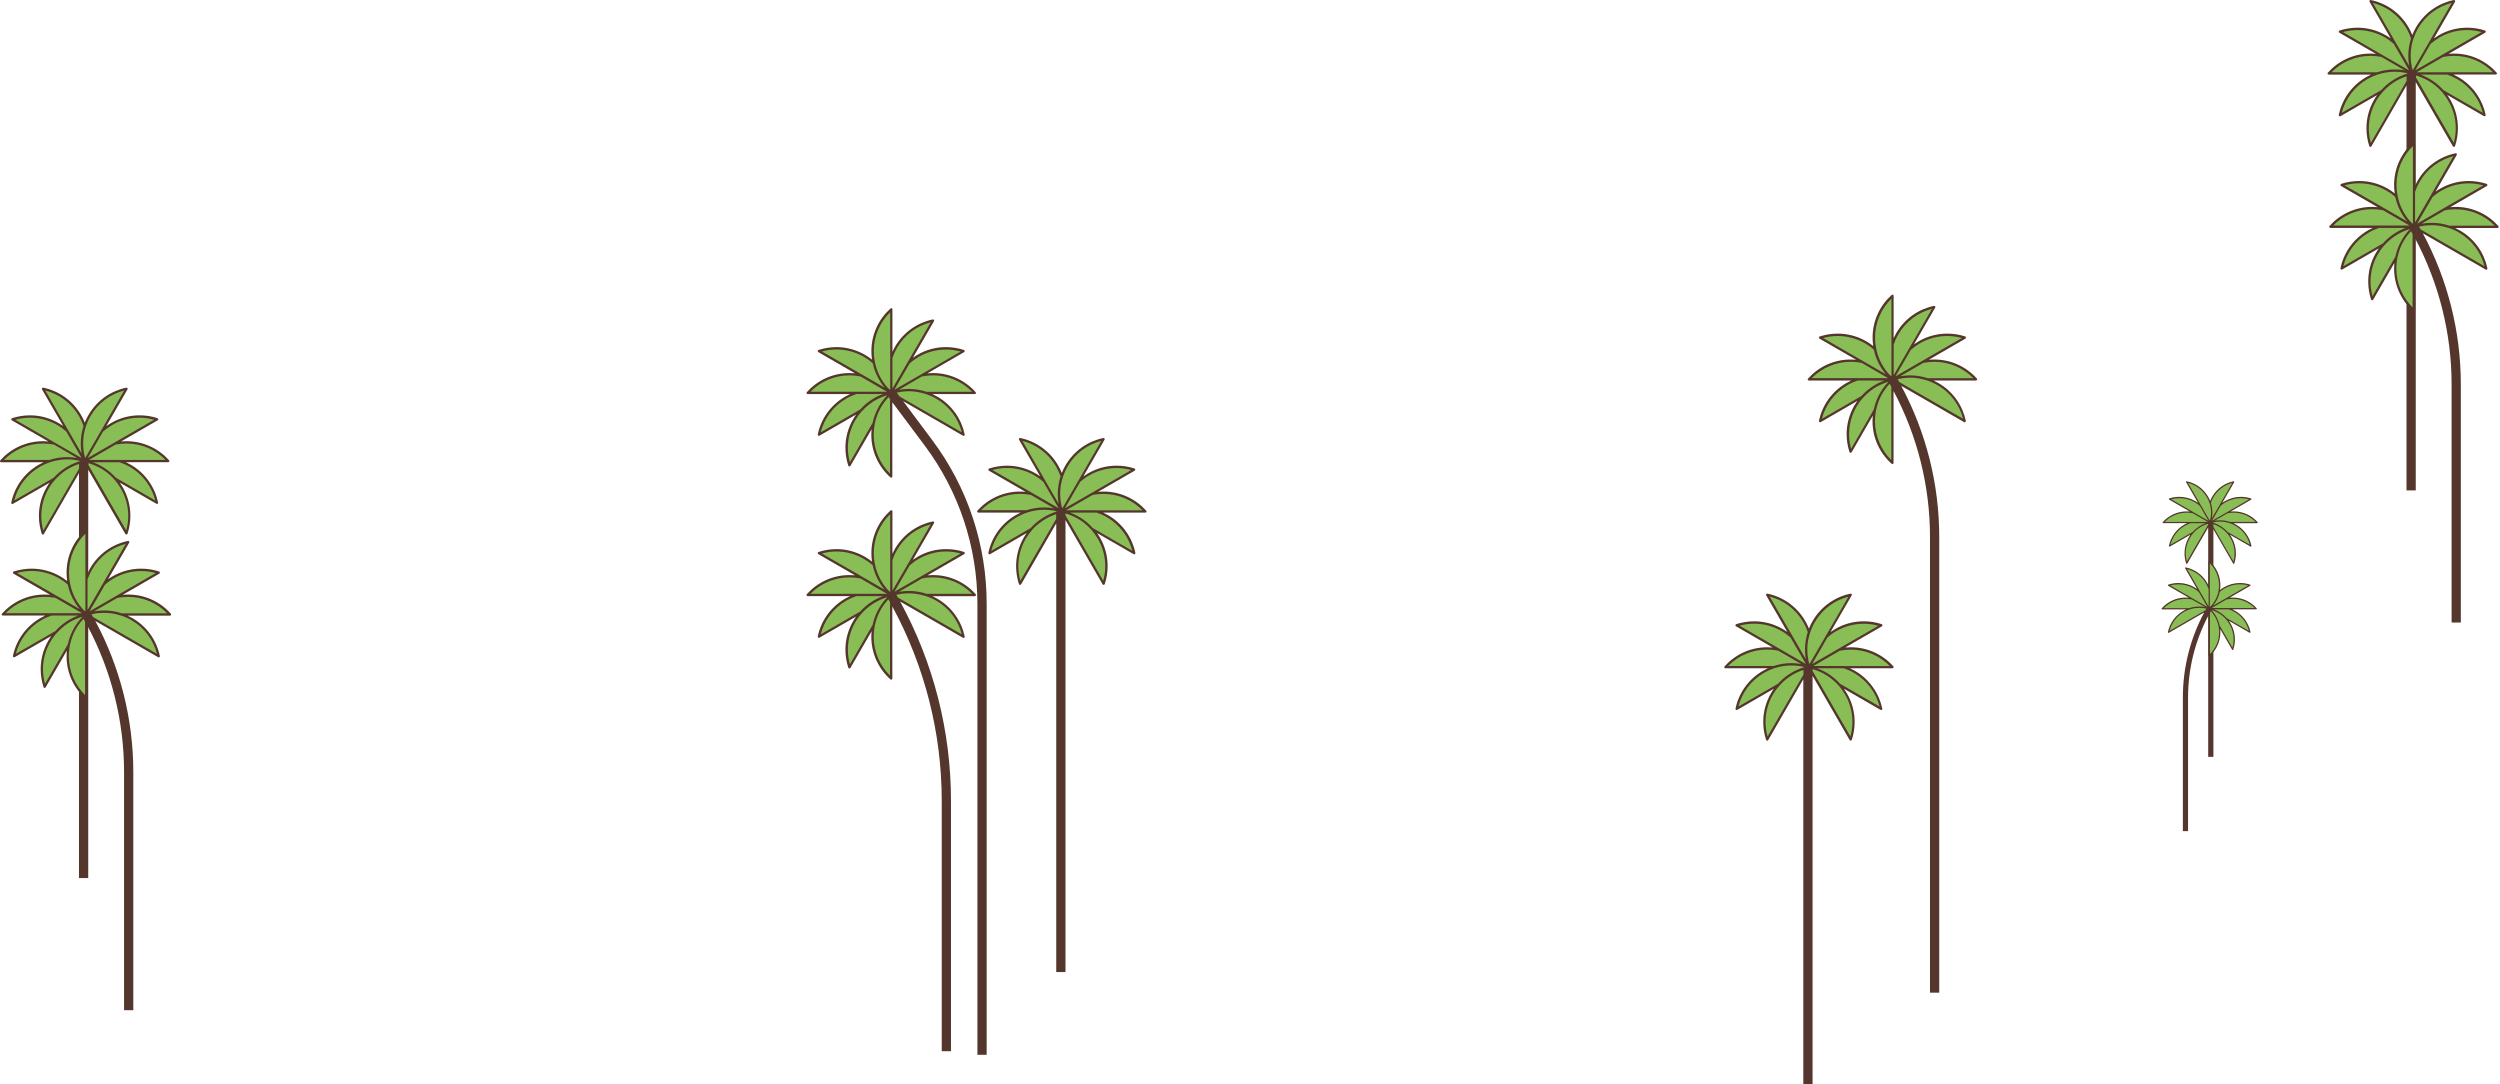 <svg width="1522" height="660" viewBox="0 0 1522 660" fill="none" xmlns="http://www.w3.org/2000/svg">
<path d="M1152.18 230.965L1196.23 256.387C1194.31 247.194 1188.63 238.892 1179.91 233.826C1177.84 232.654 1175.68 231.669 1173.52 230.965H1203.08C1196.84 223.976 1187.74 219.567 1177.65 219.567C1175.26 219.567 1172.92 219.802 1170.71 220.271L1196.28 205.496C1187.36 202.588 1177.32 203.291 1168.55 208.357C1166.49 209.53 1164.61 210.937 1162.88 212.485L1177.65 186.922C1168.46 188.845 1160.16 194.52 1155.09 203.245C1153.92 205.308 1152.93 207.466 1152.23 209.624V180.074C1145.24 186.312 1140.83 195.411 1140.83 205.496C1140.83 207.888 1141.06 210.233 1141.53 212.438C1139.8 210.89 1137.92 209.53 1135.86 208.31C1127.08 203.245 1117.04 202.541 1108.13 205.449L1133.7 220.224C1131.45 219.755 1129.1 219.52 1126.75 219.52C1116.67 219.52 1107.57 223.929 1101.33 230.918H1130.88C1128.68 231.622 1126.57 232.56 1124.5 233.779C1115.73 238.845 1110.1 247.194 1108.18 256.34L1133.74 241.565C1132.2 243.301 1130.84 245.177 1129.62 247.241C1124.55 256.012 1123.85 266.05 1126.75 274.961L1141.53 249.398C1141.06 251.65 1140.83 253.995 1140.83 256.34C1140.83 266.425 1145.24 275.524 1152.23 281.763L1152.18 230.965Z" fill="#88BE55"/>
<path d="M1203.55 230.496C1197.17 223.366 1187.93 218.864 1177.61 218.864C1176.48 218.864 1175.36 218.911 1174.23 219.051L1196.56 206.153C1196.79 206.012 1196.93 205.73 1196.89 205.449C1196.84 205.168 1196.65 204.933 1196.42 204.839C1192.9 203.667 1189.24 203.104 1185.49 203.104C1179.58 203.104 1173.57 204.605 1168.13 207.747C1167.15 208.31 1166.21 208.92 1165.27 209.577L1178.17 187.25C1178.31 187.016 1178.31 186.734 1178.12 186.5C1177.94 186.265 1177.7 186.171 1177.42 186.218C1168.04 188.188 1159.55 193.957 1154.39 202.869C1153.82 203.854 1153.31 204.886 1152.84 205.871V180.074C1152.84 179.792 1152.7 179.558 1152.42 179.417C1152.18 179.323 1151.85 179.37 1151.66 179.558C1144.53 185.937 1140.03 195.224 1140.03 205.496C1140.03 207.231 1140.17 208.967 1140.41 210.655C1139.09 209.577 1137.64 208.638 1136.14 207.747C1130.65 204.605 1124.69 203.104 1118.78 203.104C1115.07 203.104 1111.37 203.714 1107.85 204.839C1107.57 204.933 1107.38 205.168 1107.38 205.449C1107.33 205.73 1107.47 206.012 1107.71 206.153L1130.04 219.051C1128.91 218.957 1127.79 218.864 1126.66 218.864C1116.34 218.864 1107.1 223.366 1100.72 230.496C1100.53 230.684 1100.48 231.012 1100.58 231.246C1100.67 231.481 1100.95 231.669 1101.23 231.669H1127.04C1126 232.138 1125.02 232.654 1124.03 233.216C1115.12 238.376 1109.3 246.912 1107.38 256.246C1107.33 256.528 1107.43 256.809 1107.66 256.95C1107.9 257.138 1108.18 257.138 1108.41 256.997L1130.74 244.098C1130.09 244.989 1129.48 245.974 1128.91 246.913C1125.77 252.4 1124.22 258.404 1124.22 264.267C1124.22 267.973 1124.83 271.678 1125.96 275.196C1126.05 275.477 1126.29 275.665 1126.57 275.665C1126.85 275.712 1127.13 275.571 1127.27 275.337L1140.17 253.01C1140.08 254.136 1139.98 255.262 1139.98 256.387C1139.98 266.706 1144.49 275.946 1151.62 282.325C1151.81 282.513 1152.13 282.56 1152.37 282.466C1152.6 282.372 1152.79 282.091 1152.79 281.809V238.048C1167.33 265.393 1174.98 295.881 1174.98 326.931V604.324H1180.61V326.931C1180.61 294.802 1172.63 263.188 1157.48 234.905L1195.76 256.997C1196 257.138 1196.28 257.138 1196.51 256.95C1196.75 256.809 1196.84 256.528 1196.79 256.246C1194.82 246.866 1189.05 238.376 1180.14 233.216C1179.16 232.654 1178.17 232.138 1177.14 231.669H1202.94C1203.22 231.669 1203.46 231.528 1203.6 231.246C1203.78 231.012 1203.74 230.73 1203.55 230.496ZM1168.83 209.014C1174.09 205.965 1179.81 204.558 1185.49 204.558C1188.49 204.558 1191.49 204.98 1194.4 205.777L1170.34 219.661L1164.89 222.804L1157.11 227.306L1154.01 229.089L1155.18 227.025L1163.3 213.001C1165.03 211.5 1166.86 210.186 1168.83 209.014ZM1152.88 225.946V209.764C1153.59 207.653 1154.48 205.637 1155.65 203.62C1160.3 195.552 1167.85 190.158 1176.2 188.001L1162.31 212.063L1159.17 217.503L1154.67 225.29L1152.88 228.385V225.946V225.946ZM1150.73 228.479C1150.49 228.245 1150.26 228.01 1150.02 227.822C1146.69 224.117 1144.16 219.614 1142.8 214.689C1142.56 213.845 1142.38 213.001 1142.19 212.156C1141.77 210.046 1141.53 207.841 1141.53 205.59C1141.53 196.256 1145.33 187.86 1151.52 181.809V209.577V215.862V224.774V225.946V229.183C1151.34 228.995 1151.1 228.76 1150.91 228.573L1150.73 228.479ZM1109.87 205.777C1112.78 204.98 1115.78 204.558 1118.78 204.558C1124.46 204.558 1130.18 206.012 1135.43 209.014C1137.4 210.139 1139.19 211.406 1140.78 212.86C1141.67 217.081 1143.36 221.021 1145.61 224.492C1146.36 225.665 1147.21 226.79 1148.1 227.869L1147.07 227.26L1139.28 222.757L1133.84 219.614L1109.87 205.777ZM1102.92 230.261C1108.98 224.117 1117.42 220.271 1126.71 220.271C1129.01 220.271 1131.26 220.505 1133.42 220.927L1147.44 229.042L1149.51 230.215H1145.94H1136.93H1130.7H1102.92V230.261ZM1109.16 254.98C1111.32 246.631 1116.72 239.126 1124.78 234.436C1126.75 233.263 1128.82 232.372 1130.93 231.669H1147.16C1141.91 233.592 1137.12 236.781 1133.23 241.096L1109.16 254.98ZM1126.94 273.273C1126.14 270.365 1125.72 267.363 1125.72 264.361C1125.72 258.686 1127.18 252.963 1130.18 247.71C1131.31 245.74 1132.62 243.911 1134.12 242.269C1135.53 240.721 1137.03 239.314 1138.62 238.048C1141.02 236.171 1143.64 234.67 1146.41 233.545C1147.49 233.076 1148.62 232.7 1149.74 232.372C1149.18 232.935 1148.66 233.545 1148.15 234.154C1144.53 238.423 1142 243.582 1140.78 249.258L1126.94 273.273ZM1151.48 280.168C1145.33 274.117 1141.48 265.674 1141.48 256.387C1141.48 254.089 1141.72 251.837 1142.14 249.68C1142.56 247.616 1143.17 245.646 1143.92 243.77C1145.05 240.956 1146.6 238.329 1148.43 235.984C1149.04 235.186 1149.69 234.389 1150.4 233.639C1150.73 234.248 1151.1 234.858 1151.43 235.421V280.168H1151.48ZM1179.53 234.436C1187.6 239.079 1192.99 246.631 1195.15 254.98L1156.26 232.56C1155.93 231.997 1155.61 231.434 1155.28 230.824C1156.26 230.59 1157.29 230.402 1158.33 230.261C1159.83 230.074 1161.33 229.933 1162.83 229.933C1164.33 229.933 1165.83 230.027 1167.33 230.261C1169.35 230.543 1171.37 231.012 1173.34 231.669C1175.5 232.372 1177.51 233.31 1179.53 234.436ZM1173.62 230.261C1170.1 229.089 1166.44 228.526 1162.88 228.526C1160.86 228.526 1158.84 228.714 1156.87 229.042L1170.9 220.927C1173.06 220.505 1175.31 220.271 1177.61 220.271C1186.94 220.271 1195.34 224.07 1201.39 230.261H1173.62Z" fill="#54362C"/>
<path d="M1129.01 409.014C1126.94 407.842 1124.78 406.857 1122.63 406.153H1152.18C1145.94 399.164 1136.84 394.755 1126.75 394.755C1124.36 394.755 1122.02 394.99 1119.81 395.459L1145.38 380.684C1136.47 377.776 1126.43 378.48 1117.65 383.545C1115.59 384.718 1113.71 386.125 1111.98 387.673L1126.75 362.11C1117.56 364.033 1109.26 369.708 1104.19 378.433C1103.02 380.496 1102.03 382.654 1101.33 384.812C1100.63 382.607 1099.69 380.496 1098.47 378.433C1093.4 369.661 1085.05 364.033 1075.9 362.11L1090.68 387.673C1088.94 386.125 1087.07 384.765 1085 383.545C1076.23 378.48 1066.19 377.776 1057.28 380.684L1082.85 395.459C1080.59 394.99 1078.25 394.755 1075.9 394.755C1065.82 394.755 1056.72 399.164 1050.48 406.153H1080.03C1077.83 406.857 1075.71 407.795 1073.65 409.014C1064.88 414.08 1059.25 422.429 1057.33 431.575L1082.89 416.8C1081.34 418.536 1079.98 420.412 1078.76 422.476C1073.7 431.247 1072.99 441.285 1075.9 450.196L1101.33 406.153L1126.75 450.196C1129.66 441.285 1128.96 431.247 1123.89 422.476C1122.72 420.412 1121.31 418.536 1119.76 416.8L1145.33 431.575C1143.41 422.382 1137.78 414.033 1129.01 409.014ZM1101.28 406.153C1101.33 406.153 1101.33 406.153 1101.28 406.153V406.153Z" fill="#88BE55"/>
<path d="M1152.7 405.684C1146.32 398.555 1137.08 394.052 1126.76 394.052C1125.63 394.052 1124.5 394.099 1123.38 394.192L1145.71 381.294C1145.94 381.153 1146.08 380.872 1146.04 380.59C1145.99 380.309 1145.8 380.074 1145.57 379.98C1142.05 378.808 1138.39 378.245 1134.64 378.245C1128.73 378.245 1122.72 379.746 1117.28 382.935C1116.29 383.498 1115.36 384.108 1114.42 384.765L1127.32 362.438C1127.46 362.204 1127.46 361.875 1127.27 361.688C1127.13 361.453 1126.85 361.359 1126.57 361.406C1117.23 363.376 1108.69 369.146 1103.53 378.057C1102.64 379.558 1101.89 381.153 1101.28 382.701C1100.67 381.106 1099.92 379.558 1099.03 378.057C1093.87 369.146 1085.33 363.329 1076 361.406C1075.72 361.359 1075.43 361.453 1075.29 361.688C1075.15 361.922 1075.11 362.204 1075.25 362.438L1088.15 384.765C1087.26 384.108 1086.27 383.498 1085.29 382.935C1079.8 379.746 1073.84 378.245 1067.93 378.245C1064.22 378.245 1060.52 378.855 1057 379.98C1056.72 380.074 1056.53 380.309 1056.53 380.59C1056.48 380.872 1056.62 381.153 1056.9 381.294L1079.23 394.192C1078.11 394.099 1076.98 394.052 1075.86 394.052C1065.54 394.052 1056.29 398.555 1049.91 405.684C1049.73 405.872 1049.68 406.2 1049.77 406.435C1049.87 406.669 1050.15 406.857 1050.43 406.857H1076.23C1075.2 407.326 1074.21 407.842 1073.23 408.404C1064.32 413.564 1058.5 422.054 1056.58 431.435C1056.53 431.716 1056.62 431.997 1056.86 432.138C1057.09 432.326 1057.37 432.326 1057.61 432.185L1079.94 419.286C1079.28 420.177 1078.67 421.116 1078.11 422.148C1074.96 427.635 1073.46 433.592 1073.46 439.502C1073.46 443.208 1074.07 446.913 1075.2 450.431C1075.29 450.712 1075.53 450.9 1075.81 450.9C1076.09 450.947 1076.37 450.806 1076.47 450.572L1097.86 413.517V660.047H1103.49V411.453L1126.1 450.572C1126.24 450.806 1126.52 450.947 1126.76 450.9C1127.04 450.853 1127.27 450.665 1127.37 450.431C1128.54 446.913 1129.1 443.255 1129.1 439.502C1129.1 433.592 1127.6 427.588 1124.41 422.148C1123.85 421.163 1123.24 420.224 1122.58 419.286L1144.91 432.185C1145.14 432.326 1145.47 432.326 1145.66 432.138C1145.9 431.997 1145.99 431.716 1145.94 431.435C1143.97 422.101 1138.2 413.564 1129.29 408.404C1128.3 407.842 1127.32 407.326 1126.29 406.857H1152.09C1152.37 406.857 1152.6 406.716 1152.74 406.435C1152.93 406.2 1152.89 405.872 1152.7 405.684ZM1117.98 384.202C1123.24 381.153 1129.01 379.746 1134.64 379.746C1137.69 379.746 1140.69 380.168 1143.55 380.965L1119.48 394.849L1114.09 397.992L1106.25 402.495L1103.21 404.277L1104.38 402.213L1112.49 388.189C1114.18 386.641 1116.01 385.328 1117.98 384.202ZM1101.28 403.151C1101.19 402.823 1101.14 402.635 1101 402.354C1100.53 400.102 1100.3 397.804 1100.3 395.506C1100.3 392.785 1100.63 390.065 1101.33 387.391C1101.52 386.547 1101.8 385.703 1102.08 384.858C1102.78 382.795 1103.67 380.778 1104.8 378.855C1109.44 370.787 1116.95 365.393 1125.35 363.236L1111.46 387.298L1108.32 392.692L1103.82 400.478L1103.21 401.51L1101.56 404.324C1101.52 404.042 1101.42 403.761 1101.33 403.48L1101.28 403.151ZM1077.31 363.142C1085.66 365.299 1093.17 370.693 1097.86 378.761C1098.98 380.731 1099.88 382.701 1100.58 384.765C1099.45 388.236 1098.89 391.847 1098.89 395.412C1098.89 396.022 1098.89 396.631 1098.94 397.241C1098.98 398.648 1099.17 400.009 1099.41 401.369L1098.84 400.384L1094.34 392.598L1091.2 387.157L1077.31 363.142ZM1059.02 380.919C1061.92 380.121 1064.93 379.699 1067.93 379.699C1073.6 379.699 1079.33 381.153 1084.58 384.155C1086.55 385.281 1088.38 386.641 1090.07 388.095L1098.19 402.119L1099.36 404.183L1096.31 402.448L1088.48 397.945L1083.08 394.802L1059.02 380.919ZM1052.07 405.449C1058.12 399.305 1066.57 395.459 1075.86 395.459C1078.15 395.459 1080.41 395.693 1082.56 396.116L1096.59 404.23C1094.62 403.902 1092.6 403.714 1090.59 403.714C1086.97 403.714 1083.36 404.277 1079.84 405.449H1052.07V405.449ZM1058.31 430.168C1060.47 421.819 1065.86 414.314 1073.93 409.624C1075.9 408.498 1077.97 407.56 1080.08 406.857C1082.05 406.2 1084.11 405.731 1086.13 405.449C1087.63 405.262 1089.13 405.121 1090.63 405.121C1092.13 405.121 1093.64 405.215 1095.14 405.449C1096.31 405.59 1097.48 405.825 1098.61 406.106C1098.56 406.106 1098.51 406.153 1098.47 406.153H1097.95V406.341C1097.44 406.528 1096.87 406.669 1096.36 406.857C1091.1 408.78 1086.32 411.969 1082.42 416.284L1058.31 430.168ZM1076.09 448.414C1075.29 445.506 1074.87 442.504 1074.87 439.502C1074.87 433.827 1076.33 428.104 1079.37 422.851C1080.5 420.881 1081.86 419.052 1083.32 417.41C1084.72 415.862 1086.22 414.408 1087.87 413.189C1090.26 411.313 1092.89 409.812 1095.65 408.686C1096.4 408.358 1097.15 408.123 1097.95 407.842V410.703L1076.09 448.414ZM1123.28 422.804C1126.33 428.057 1127.74 433.78 1127.74 439.455C1127.74 442.504 1127.32 445.459 1126.52 448.367L1103.53 408.545V407.373C1104.71 407.701 1105.88 408.123 1107.01 408.592C1109.77 409.718 1112.4 411.219 1114.79 413.095C1116.43 414.361 1117.94 415.768 1119.34 417.316C1120.8 419.005 1122.11 420.834 1123.28 422.804ZM1128.68 409.624C1136.75 414.268 1142.14 421.819 1144.3 430.168L1120.23 416.284C1116.39 411.969 1111.56 408.78 1106.3 406.857H1122.53C1124.6 407.56 1126.66 408.451 1128.68 409.624ZM1122.77 405.449H1116.48H1107.52H1103.96L1106.02 404.277L1120.05 396.162C1122.2 395.74 1124.46 395.506 1126.76 395.506C1136.09 395.506 1144.49 399.305 1150.54 405.496H1122.77V405.449Z" fill="#54362C"/>
<path d="M1496.28 47.573C1494.22 46.4 1492.06 45.415 1489.9 44.712H1519.45C1513.22 37.723 1504.11 33.314 1494.03 33.314C1491.64 33.314 1489.29 33.548 1487.09 34.017L1512.65 19.243C1503.74 16.334 1493.7 17.038 1484.93 22.104C1482.86 23.276 1480.99 24.683 1479.25 26.231L1494.03 0.668C1484.83 2.592 1476.53 8.267 1471.46 16.991C1470.29 19.055 1469.31 21.213 1468.6 23.37C1467.9 21.166 1466.96 19.055 1465.74 16.991C1460.67 8.22 1452.32 2.592 1443.18 0.668L1457.95 26.231C1456.22 24.683 1454.34 23.323 1452.28 22.104C1443.5 17.038 1433.47 16.334 1424.55 19.243L1450.12 34.017C1447.87 33.548 1445.52 33.314 1443.18 33.314C1433.09 33.314 1423.99 37.723 1417.75 44.712H1447.3C1445.1 45.415 1442.99 46.353 1440.92 47.573C1432.15 52.639 1426.52 60.988 1424.6 70.134L1450.17 55.359C1448.62 57.094 1447.26 58.971 1446.04 61.035C1440.97 69.806 1440.27 79.843 1443.18 88.755L1468.6 44.712L1494.03 88.755C1496.94 79.843 1496.23 69.806 1491.17 61.035C1489.99 58.971 1488.59 57.094 1487.04 55.359L1512.61 70.134C1510.73 60.988 1505.05 52.639 1496.28 47.573Z" fill="#88BE55"/>
<path d="M1519.97 44.243C1513.59 37.113 1504.3 32.61 1494.03 32.61C1492.9 32.61 1491.78 32.657 1490.65 32.798L1512.98 19.899C1513.22 19.759 1513.36 19.477 1513.36 19.196C1513.36 18.914 1513.12 18.68 1512.89 18.586C1509.37 17.413 1505.71 16.85 1501.96 16.85C1496.05 16.85 1490.04 18.351 1484.6 21.541C1483.61 22.104 1482.68 22.713 1481.74 23.37L1494.64 1.044C1494.78 0.809 1494.78 0.481 1494.59 0.293C1494.4 0.059 1494.17 -0.035 1493.89 0.012C1484.51 1.982 1476.01 7.751 1470.85 16.663C1469.96 18.164 1469.21 19.712 1468.6 21.306C1467.99 19.712 1467.24 18.164 1466.35 16.663C1461.19 7.751 1452.7 1.935 1443.32 0.012C1443.04 -0.035 1442.75 0.059 1442.61 0.293C1442.43 0.528 1442.43 0.809 1442.57 1.044L1455.47 23.37C1454.58 22.713 1453.59 22.104 1452.61 21.541C1447.12 18.351 1441.16 16.85 1435.25 16.85C1431.54 16.85 1427.84 17.46 1424.32 18.586C1424.04 18.68 1423.85 18.914 1423.85 19.196C1423.85 19.477 1423.94 19.759 1424.18 19.899L1446.51 32.798C1445.38 32.704 1444.26 32.61 1443.13 32.61C1432.81 32.61 1423.57 37.113 1417.19 44.243C1417 44.43 1416.95 44.758 1417.05 44.993C1417.14 45.228 1417.42 45.415 1417.7 45.415H1443.5C1442.47 45.884 1441.49 46.4 1440.5 46.963C1431.59 52.123 1425.77 60.659 1423.85 69.993C1423.8 70.275 1423.9 70.556 1424.13 70.697C1424.37 70.837 1424.65 70.884 1424.88 70.744L1447.21 57.845C1446.55 58.736 1445.94 59.721 1445.38 60.706C1442.19 66.194 1440.69 72.151 1440.69 78.061C1440.69 81.766 1441.3 85.472 1442.43 88.989C1442.52 89.271 1442.75 89.459 1443.04 89.459C1443.32 89.505 1443.55 89.365 1443.69 89.13L1465.08 52.029V298.558H1470.71V49.965L1493.32 89.083C1493.47 89.318 1493.75 89.459 1494.03 89.412C1494.31 89.365 1494.54 89.177 1494.64 88.942C1495.76 85.425 1496.37 81.766 1496.37 78.014C1496.37 72.104 1494.87 66.1 1491.73 60.659C1491.17 59.674 1490.56 58.736 1489.9 57.798L1512.23 70.697C1512.46 70.837 1512.75 70.837 1512.98 70.65C1513.22 70.509 1513.31 70.228 1513.26 69.946C1511.29 60.612 1505.52 52.076 1496.61 46.916C1495.62 46.353 1494.64 45.837 1493.61 45.368H1519.41C1519.69 45.368 1519.92 45.228 1520.06 44.946C1520.21 44.759 1520.16 44.477 1519.97 44.243ZM1485.26 22.76C1490.51 19.712 1496.23 18.305 1501.91 18.305C1504.91 18.305 1507.91 18.727 1510.82 19.524L1486.76 33.408L1481.32 36.55L1473.53 41.053L1470.43 42.836L1471.61 40.772L1479.72 26.747C1481.46 25.246 1483.29 23.933 1485.26 22.76ZM1468.6 41.85C1468.51 41.522 1468.42 41.194 1468.32 40.865C1467.85 38.614 1467.62 36.316 1467.62 34.017C1467.62 31.297 1467.95 28.576 1468.6 25.903C1468.79 25.059 1469.07 24.214 1469.35 23.37C1470.06 21.306 1470.95 19.289 1472.07 17.366C1476.72 9.299 1484.22 3.905 1492.62 1.747L1478.74 25.809L1475.59 31.25L1471.09 38.989L1470.53 39.974L1468.88 42.789C1468.84 42.507 1468.74 42.226 1468.65 41.944L1468.6 41.85ZM1444.58 1.747C1452.93 3.905 1460.44 9.299 1465.13 17.366C1466.26 19.336 1467.15 21.306 1467.85 23.37C1466.73 26.841 1466.16 30.453 1466.16 34.017C1466.16 34.627 1466.16 35.237 1466.21 35.894C1466.3 37.301 1466.44 38.661 1466.68 40.021L1466.07 38.989L1461.57 31.203L1458.42 25.762L1444.58 1.747ZM1426.34 19.524C1429.24 18.727 1432.25 18.305 1435.25 18.305C1440.92 18.305 1446.65 19.759 1451.9 22.76C1453.87 23.886 1455.7 25.246 1457.34 26.7L1465.46 40.772L1466.63 42.836L1463.54 41.053L1455.8 36.597L1450.35 33.455L1426.34 19.524ZM1419.39 44.008C1425.44 37.864 1433.89 34.017 1443.18 34.017C1445.48 34.017 1447.73 34.252 1449.88 34.674L1463.91 42.789C1461.94 42.46 1459.92 42.273 1457.91 42.273C1454.29 42.273 1450.68 42.836 1447.16 44.008H1419.39ZM1425.63 68.727C1427.79 60.378 1433.18 52.873 1441.25 48.183C1443.22 47.057 1445.29 46.119 1447.4 45.415C1449.37 44.759 1451.39 44.289 1453.4 44.008C1454.9 43.821 1456.41 43.68 1457.91 43.68C1459.41 43.68 1460.91 43.774 1462.41 44.008C1463.58 44.149 1464.71 44.383 1465.88 44.665C1465.83 44.665 1465.79 44.712 1465.74 44.712L1465.46 44.806L1465.18 44.899C1464.66 45.087 1464.1 45.228 1463.58 45.462C1458.33 47.385 1453.54 50.575 1449.65 54.89L1425.63 68.727ZM1443.36 87.019C1442.57 84.111 1442.14 81.109 1442.14 78.108C1442.14 72.432 1443.6 66.71 1446.6 61.456C1447.73 59.486 1449.09 57.657 1450.54 56.016C1451.95 54.468 1453.45 53.061 1455.05 51.794C1457.44 49.918 1460.06 48.417 1462.83 47.291C1463.58 46.963 1464.38 46.682 1465.13 46.447V49.308L1443.36 87.019ZM1490.56 61.41C1493.61 66.663 1495.06 72.385 1495.06 78.061C1495.06 81.063 1494.64 84.111 1493.84 86.972L1470.85 47.151V45.978C1472.03 46.306 1473.2 46.728 1474.33 47.198C1477.09 48.323 1479.72 49.824 1482.16 51.7C1483.76 52.967 1485.3 54.374 1486.66 55.922C1488.07 57.61 1489.38 59.393 1490.56 61.41ZM1495.95 48.183C1504.02 52.826 1509.42 60.378 1511.57 68.727L1487.51 54.843C1483.66 50.528 1478.83 47.338 1473.58 45.415H1489.76C1491.92 46.119 1493.98 47.057 1495.95 48.183ZM1490.04 44.008H1483.8H1474.79H1471.23L1473.29 42.789L1487.32 34.674C1489.48 34.252 1491.73 34.017 1494.03 34.017C1503.36 34.017 1511.76 37.817 1517.81 44.008H1490.04Z" fill="#54362C"/>
<path d="M1469.59 138.051L1513.64 163.474C1511.71 154.28 1506.04 145.978 1497.31 140.913C1495.25 139.74 1493.09 138.755 1490.93 138.051H1520.49C1514.25 131.063 1505.15 126.654 1495.06 126.654C1492.67 126.654 1490.32 126.888 1488.12 127.357L1513.68 112.582C1504.77 109.674 1494.73 110.378 1485.96 115.444C1483.89 116.616 1482.02 118.023 1480.28 119.571L1495.06 94.008C1485.86 95.931 1477.56 101.607 1472.5 110.331C1471.32 112.395 1470.34 114.552 1469.63 116.71V87.16C1462.64 93.398 1458.23 102.498 1458.23 112.582C1458.23 114.974 1458.47 117.32 1458.94 119.524C1457.2 117.976 1455.33 116.616 1453.26 115.397C1444.49 110.331 1434.45 109.627 1425.54 112.535L1451.1 127.31C1448.85 126.841 1446.51 126.607 1444.16 126.607C1434.07 126.607 1424.97 131.016 1418.73 138.005H1448.29C1446.08 138.708 1443.97 139.646 1441.91 140.866C1433.14 145.931 1427.51 154.28 1425.58 163.427L1451.15 148.652C1449.6 150.387 1448.24 152.263 1447.02 154.327C1441.96 163.098 1441.25 173.136 1444.16 182.048L1458.94 156.485C1458.47 158.736 1458.23 161.082 1458.23 163.427C1458.23 173.511 1462.64 182.611 1469.63 188.849L1469.59 138.051Z" fill="#88BE55"/>
<path d="M1521 137.582C1514.62 130.453 1505.33 125.95 1495.06 125.95C1493.93 125.95 1492.81 125.997 1491.68 126.138L1514.01 113.239C1514.25 113.098 1514.39 112.817 1514.34 112.535C1514.29 112.254 1514.11 112.019 1513.87 111.926C1510.35 110.8 1506.69 110.19 1502.94 110.19C1497.03 110.19 1491.03 111.691 1485.58 114.834C1484.6 115.397 1483.66 116.006 1482.77 116.663L1495.67 94.337C1495.81 94.102 1495.81 93.774 1495.62 93.586C1495.44 93.352 1495.2 93.258 1494.92 93.305C1485.58 95.275 1477.05 101.044 1471.89 109.956C1471.32 110.941 1470.81 111.926 1470.34 112.958V87.16C1470.34 86.879 1470.15 86.644 1469.92 86.503C1469.68 86.41 1469.35 86.457 1469.16 86.644C1462.03 93.023 1457.53 102.263 1457.53 112.582C1457.53 114.318 1457.67 116.053 1457.91 117.742C1456.59 116.663 1455.14 115.725 1453.64 114.834C1448.15 111.691 1442.19 110.19 1436.28 110.19C1432.57 110.19 1428.87 110.8 1425.35 111.926C1425.07 112.019 1424.88 112.254 1424.88 112.535C1424.83 112.817 1424.97 113.098 1425.21 113.239L1447.54 126.138C1446.41 126.044 1445.29 125.95 1444.16 125.95C1433.84 125.95 1424.6 130.453 1418.22 137.582C1418.03 137.77 1417.98 138.098 1418.08 138.333C1418.17 138.567 1418.45 138.755 1418.73 138.755H1444.54C1443.5 139.224 1442.52 139.74 1441.53 140.303C1432.62 145.462 1426.8 153.999 1424.88 163.333C1424.83 163.614 1424.93 163.896 1425.16 164.036C1425.4 164.177 1425.68 164.224 1425.91 164.083L1448.24 151.185C1447.59 152.076 1446.98 153.061 1446.41 154.046C1443.22 159.534 1441.77 165.49 1441.77 171.4C1441.77 175.106 1442.38 178.811 1443.5 182.329C1443.6 182.611 1443.83 182.798 1444.11 182.798C1444.4 182.798 1444.68 182.704 1444.77 182.47L1457.67 160.143C1457.58 161.269 1457.53 162.395 1457.53 163.521C1457.53 173.839 1462.03 183.08 1469.16 189.459C1469.35 189.646 1469.68 189.693 1469.92 189.599C1470.15 189.506 1470.34 189.224 1470.34 188.943V145.181C1484.88 172.526 1492.53 203.014 1492.53 234.065V378.999H1498.16V234.065C1498.16 201.935 1490.18 170.322 1475.03 142.038L1513.31 164.13C1513.54 164.271 1513.82 164.271 1514.06 164.083C1514.29 163.896 1514.39 163.614 1514.34 163.38C1512.37 153.999 1506.6 145.509 1497.69 140.35C1496.7 139.787 1495.72 139.271 1494.68 138.802H1520.49C1520.77 138.802 1521 138.661 1521.14 138.38C1521.19 138.098 1521.14 137.77 1521 137.582ZM1486.29 116.1C1491.54 113.051 1497.31 111.644 1502.94 111.644C1505.99 111.644 1508.99 112.066 1511.85 112.864L1487.79 126.747L1482.39 129.89L1474.61 134.393L1471.56 136.175L1472.73 134.111L1480.85 120.087C1482.49 118.539 1484.32 117.226 1486.29 116.1ZM1473.06 110.706C1477.7 102.639 1485.21 97.245 1493.61 95.087L1479.72 119.149L1476.58 124.59L1472.07 132.376L1470.29 135.425V133.033V116.804C1470.99 114.74 1471.93 112.676 1473.06 110.706ZM1468.23 135.612C1467.99 135.378 1467.71 135.096 1467.48 134.909C1464.15 131.203 1461.61 126.701 1460.25 121.776C1460.02 120.931 1459.83 120.087 1459.64 119.243C1459.22 117.132 1458.98 114.928 1458.98 112.676C1458.98 103.342 1462.78 94.946 1468.98 88.896V116.663V122.901V131.954V133.08V136.316C1468.7 136.081 1468.41 135.8 1468.23 135.612ZM1427.32 112.817C1430.23 112.019 1433.23 111.597 1436.23 111.597C1441.91 111.597 1447.63 113.051 1452.89 116.053C1454.86 117.179 1456.64 118.445 1458.23 119.899C1459.13 124.121 1460.81 128.061 1463.07 131.532C1463.82 132.704 1464.66 133.83 1465.55 134.862L1464.52 134.252L1456.73 129.749L1451.29 126.607L1427.32 112.817ZM1420.38 137.348C1426.43 131.203 1434.87 127.357 1444.16 127.357C1446.46 127.357 1448.71 127.592 1450.87 128.014L1464.9 136.128L1466.96 137.301H1463.39H1454.39H1448.1H1420.38V137.348ZM1426.62 162.066C1428.77 153.717 1434.17 146.166 1442.24 141.522C1444.21 140.35 1446.27 139.459 1448.38 138.755H1464.61C1459.36 140.678 1454.58 143.868 1450.73 148.183L1426.62 162.066ZM1444.4 180.312C1443.6 177.404 1443.18 174.402 1443.18 171.4C1443.18 165.725 1444.63 160.003 1447.68 154.749C1448.81 152.779 1450.12 150.95 1451.62 149.308C1453.03 147.761 1454.53 146.307 1456.12 145.087C1458.52 143.211 1461.14 141.71 1463.91 140.584C1464.99 140.162 1466.12 139.74 1467.24 139.412C1466.68 139.974 1466.16 140.584 1465.65 141.194C1462.08 145.462 1459.5 150.622 1458.28 156.297L1444.4 180.312ZM1468.88 187.254C1462.74 181.203 1458.89 172.761 1458.89 163.474C1458.89 161.175 1459.13 158.924 1459.55 156.766C1459.97 154.702 1460.58 152.732 1461.33 150.856C1462.46 148.042 1464 145.415 1465.83 143.07C1466.44 142.273 1467.15 141.475 1467.8 140.725C1467.99 141.006 1468.13 141.288 1468.27 141.569C1468.46 141.898 1468.65 142.179 1468.79 142.507V187.254H1468.88ZM1496.94 141.522C1505.01 146.166 1510.4 153.717 1512.56 162.066L1473.67 139.646C1473.53 139.365 1473.34 139.083 1473.2 138.802C1473.06 138.52 1472.87 138.239 1472.73 137.958C1473.72 137.723 1474.75 137.535 1475.73 137.395C1477.23 137.207 1478.73 137.113 1480.24 137.113C1481.74 137.113 1483.24 137.207 1484.74 137.395C1486.76 137.676 1488.82 138.145 1490.79 138.802C1492.9 139.459 1494.97 140.35 1496.94 141.522ZM1491.07 137.348C1487.55 136.175 1483.9 135.659 1480.28 135.659C1478.27 135.659 1476.25 135.847 1474.28 136.175L1488.3 128.061C1490.46 127.592 1492.71 127.404 1495.01 127.404C1504.35 127.404 1512.75 131.203 1518.8 137.395H1491.07V137.348Z" fill="#54362C"/>
<path d="M1329.98 319.736C1331.14 319.077 1332.36 318.524 1333.57 318.128H1316.96C1320.47 314.201 1325.58 311.723 1331.25 311.723C1332.59 311.723 1333.91 311.854 1335.15 312.118L1320.78 303.814C1325.79 302.18 1331.43 302.576 1336.36 305.422C1337.52 306.081 1338.58 306.872 1339.55 307.742L1331.25 293.376C1336.42 294.457 1341.08 297.646 1343.93 302.549C1344.59 303.709 1345.14 304.922 1345.54 306.134C1345.93 304.895 1346.46 303.709 1347.15 302.549C1349.99 297.62 1354.69 294.457 1359.83 293.376L1351.52 307.742C1352.5 306.872 1353.55 306.108 1354.71 305.422C1359.64 302.576 1365.29 302.18 1370.29 303.814L1355.93 312.118C1357.19 311.854 1358.51 311.723 1359.83 311.723C1365.5 311.723 1370.61 314.201 1374.12 318.128H1357.51C1358.75 318.524 1359.93 319.051 1361.09 319.736C1366.02 322.583 1369.19 327.275 1370.27 332.416L1355.9 324.112C1356.77 325.087 1357.53 326.142 1358.22 327.302C1361.07 332.231 1361.46 337.872 1359.83 342.881L1345.54 318.128L1331.25 342.881C1329.61 337.872 1330.01 332.231 1332.86 327.302C1333.52 326.142 1334.31 325.087 1335.18 324.112L1320.81 332.416C1321.86 327.275 1325.05 322.583 1329.98 319.736Z" fill="#88BE55"/>
<path d="M1316.67 317.865C1320.25 313.858 1325.47 311.327 1331.25 311.327C1331.88 311.327 1332.51 311.354 1333.15 311.433L1320.6 304.183C1320.47 304.104 1320.39 303.946 1320.39 303.788C1320.39 303.63 1320.52 303.498 1320.65 303.445C1322.63 302.786 1324.68 302.47 1326.79 302.47C1330.11 302.47 1333.49 303.314 1336.55 305.106C1337.1 305.422 1337.63 305.765 1338.16 306.134L1330.91 293.587C1330.83 293.455 1330.83 293.27 1330.93 293.165C1331.04 293.033 1331.17 292.98 1331.33 293.007C1336.6 294.114 1341.37 297.356 1344.27 302.365C1344.77 303.208 1345.2 304.078 1345.54 304.974C1345.88 304.078 1346.3 303.208 1346.8 302.365C1349.7 297.356 1354.48 294.087 1359.75 293.007C1359.91 292.98 1360.06 293.033 1360.14 293.165C1360.25 293.297 1360.25 293.455 1360.17 293.587L1352.92 306.134C1353.42 305.765 1353.97 305.422 1354.53 305.106C1357.61 303.314 1360.96 302.47 1364.28 302.47C1366.37 302.47 1368.45 302.813 1370.43 303.445C1370.58 303.498 1370.69 303.63 1370.69 303.788C1370.69 303.946 1370.64 304.104 1370.51 304.183L1357.96 311.433C1358.59 311.38 1359.22 311.327 1359.85 311.327C1365.65 311.327 1370.85 313.858 1374.43 317.865C1374.54 317.97 1374.57 318.155 1374.51 318.286C1374.46 318.418 1374.3 318.524 1374.14 318.524H1359.64C1360.22 318.787 1360.78 319.077 1361.33 319.393C1366.34 322.293 1369.61 327.091 1370.69 332.336C1370.72 332.495 1370.66 332.653 1370.53 332.732C1370.4 332.811 1370.24 332.837 1370.11 332.758L1357.56 325.509C1357.93 326.01 1358.27 326.564 1358.59 327.117C1360.38 330.201 1361.23 333.549 1361.23 336.87C1361.23 338.953 1360.88 341.035 1360.25 343.012C1360.2 343.171 1360.06 343.276 1359.91 343.276C1359.75 343.302 1359.62 343.223 1359.54 343.092L1347.52 322.24V460.791H1344.35V321.081L1331.64 343.065C1331.56 343.197 1331.41 343.276 1331.25 343.25C1331.09 343.223 1330.96 343.118 1330.91 342.986C1330.27 341.009 1329.93 338.953 1329.93 336.844C1329.93 333.523 1330.77 330.149 1332.54 327.091C1332.86 326.537 1333.2 326.01 1333.57 325.483L1321.02 332.732C1320.89 332.811 1320.73 332.811 1320.6 332.706C1320.47 332.626 1320.41 332.468 1320.44 332.31C1321.55 327.064 1324.79 322.267 1329.8 319.367C1330.35 319.051 1330.91 318.761 1331.49 318.497H1316.99C1316.83 318.497 1316.7 318.418 1316.62 318.26C1316.54 318.155 1316.56 317.996 1316.67 317.865ZM1336.18 305.791C1333.23 304.078 1330.01 303.287 1326.82 303.287C1325.13 303.287 1323.44 303.524 1321.81 303.973L1335.34 311.775L1338.39 313.541L1342.77 316.072L1344.51 317.074L1343.85 315.914L1339.29 308.032C1338.31 307.189 1337.29 306.45 1336.18 305.791ZM1345.54 316.52C1345.59 316.336 1345.64 316.151 1345.7 315.967C1345.96 314.701 1346.09 313.41 1346.09 312.118C1346.09 310.589 1345.91 309.06 1345.54 307.558C1345.43 307.083 1345.27 306.609 1345.12 306.134C1344.72 304.974 1344.22 303.841 1343.59 302.76C1340.98 298.226 1336.76 295.195 1332.04 293.982L1339.84 307.505L1341.61 310.563L1344.14 314.912L1344.46 315.466L1345.38 317.047C1345.41 316.889 1345.46 316.731 1345.51 316.573L1345.54 316.52ZM1359.04 293.982C1354.34 295.195 1350.13 298.226 1347.49 302.76C1346.86 303.867 1346.36 304.974 1345.96 306.134C1346.59 308.085 1346.91 310.115 1346.91 312.118C1346.91 312.461 1346.91 312.803 1346.88 313.172C1346.83 313.963 1346.75 314.728 1346.62 315.492L1346.96 314.912L1349.49 310.536L1351.26 307.479L1359.04 293.982ZM1369.29 303.973C1367.66 303.524 1365.97 303.287 1364.28 303.287C1361.09 303.287 1357.88 304.104 1354.92 305.791C1353.82 306.424 1352.79 307.189 1351.87 308.006L1347.3 315.914L1346.65 317.074L1348.39 316.072L1352.74 313.568L1355.79 311.802L1369.29 303.973ZM1373.19 317.733C1369.79 314.28 1365.05 312.118 1359.83 312.118C1358.54 312.118 1357.27 312.25 1356.06 312.487L1348.17 317.047C1349.28 316.863 1350.42 316.757 1351.55 316.757C1353.58 316.757 1355.61 317.074 1357.59 317.733H1373.19ZM1369.69 331.625C1368.48 326.933 1365.44 322.715 1360.91 320.079C1359.8 319.446 1358.64 318.919 1357.45 318.524C1356.35 318.155 1355.21 317.891 1354.08 317.733C1353.24 317.627 1352.39 317.548 1351.55 317.548C1350.71 317.548 1349.86 317.601 1349.02 317.733C1348.36 317.812 1347.73 317.944 1347.07 318.102C1347.09 318.102 1347.12 318.128 1347.15 318.128L1347.3 318.181L1347.46 318.234C1347.75 318.339 1348.07 318.418 1348.36 318.55C1351.31 319.631 1354 321.423 1356.19 323.848L1369.69 331.625ZM1359.72 341.905C1360.17 340.271 1360.41 338.584 1360.41 336.897C1360.41 333.707 1359.59 330.491 1357.9 327.539C1357.27 326.432 1356.51 325.404 1355.69 324.481C1354.9 323.611 1354.05 322.82 1353.16 322.109C1351.81 321.054 1350.34 320.211 1348.78 319.578C1348.36 319.393 1347.91 319.235 1347.49 319.103V320.711L1359.72 341.905ZM1333.2 327.512C1331.49 330.465 1330.67 333.681 1330.67 336.87C1330.67 338.558 1330.91 340.271 1331.35 341.879L1344.27 319.499V318.84C1343.61 319.024 1342.95 319.262 1342.32 319.525C1340.77 320.158 1339.29 321.001 1337.92 322.056C1337.02 322.768 1336.15 323.558 1335.39 324.428C1334.6 325.377 1333.86 326.379 1333.2 327.512ZM1330.17 320.079C1325.63 322.689 1322.6 326.933 1321.39 331.625L1334.91 323.822C1337.08 321.397 1339.79 319.604 1342.74 318.524H1333.65C1332.43 318.919 1331.27 319.446 1330.17 320.079ZM1333.49 317.733H1337H1342.06H1344.06L1342.9 317.047L1335.02 312.487C1333.81 312.25 1332.54 312.118 1331.25 312.118C1326 312.118 1321.28 314.253 1317.88 317.733H1333.49Z" fill="#54362C"/>
<path d="M1344.99 370.586L1320.23 384.873C1321.31 379.706 1324.5 375.04 1329.4 372.194C1330.56 371.535 1331.78 370.981 1332.99 370.586H1316.38C1319.89 366.658 1325 364.18 1330.67 364.18C1332.01 364.18 1333.33 364.312 1334.57 364.575L1320.2 356.272C1325.21 354.637 1330.85 355.033 1335.78 357.88C1336.94 358.539 1338 359.33 1338.97 360.199L1330.67 345.833C1335.84 346.914 1340.5 350.103 1343.35 355.006C1344.01 356.166 1344.56 357.379 1344.96 358.591V341.984C1348.89 345.49 1351.37 350.604 1351.37 356.272C1351.37 357.616 1351.23 358.934 1350.97 360.173C1351.95 359.303 1353 358.539 1354.16 357.853C1359.09 355.006 1364.73 354.611 1369.74 356.245L1355.37 364.549C1356.64 364.285 1357.96 364.154 1359.27 364.154C1364.94 364.154 1370.06 366.631 1373.56 370.559H1356.95C1358.19 370.955 1359.38 371.482 1360.54 372.167C1365.47 375.014 1368.63 379.706 1369.72 384.847L1355.35 376.543C1356.22 377.518 1356.98 378.573 1357.67 379.733C1360.51 384.662 1360.91 390.303 1359.27 395.312L1350.97 380.945C1351.23 382.211 1351.37 383.529 1351.37 384.847C1351.37 390.514 1348.89 395.628 1344.96 399.134L1344.99 370.586Z" fill="#88BE55"/>
<path d="M1316.09 370.322C1319.67 366.315 1324.89 363.784 1330.67 363.784C1331.3 363.784 1331.93 363.811 1332.57 363.89L1320.02 356.641C1319.89 356.562 1319.81 356.403 1319.83 356.245C1319.86 356.087 1319.96 355.955 1320.1 355.903C1322.07 355.27 1324.13 354.927 1326.24 354.927C1329.56 354.927 1332.94 355.771 1335.99 357.537C1336.55 357.853 1337.08 358.196 1337.58 358.565L1330.33 346.017C1330.25 345.886 1330.25 345.701 1330.35 345.596C1330.46 345.464 1330.59 345.411 1330.75 345.438C1335.99 346.545 1340.79 349.787 1343.69 354.795C1344.01 355.349 1344.3 355.903 1344.56 356.483V341.984C1344.56 341.826 1344.67 341.694 1344.8 341.615C1344.93 341.563 1345.12 341.589 1345.22 341.694C1349.23 345.279 1351.76 350.472 1351.76 356.272C1351.76 357.247 1351.68 358.222 1351.55 359.171C1352.29 358.565 1353.1 358.038 1353.95 357.537C1357.03 355.771 1360.38 354.927 1363.7 354.927C1365.79 354.927 1367.87 355.27 1369.85 355.903C1370 355.955 1370.11 356.087 1370.11 356.245C1370.14 356.403 1370.06 356.562 1369.93 356.641L1357.38 363.89C1358.01 363.837 1358.64 363.784 1359.27 363.784C1365.07 363.784 1370.27 366.315 1373.85 370.322C1373.96 370.427 1373.99 370.612 1373.93 370.744C1373.88 370.875 1373.72 370.981 1373.56 370.981H1359.06C1359.64 371.244 1360.2 371.534 1360.75 371.851C1365.76 374.75 1369.03 379.548 1370.11 384.794C1370.14 384.952 1370.08 385.11 1369.95 385.189C1369.82 385.268 1369.66 385.295 1369.53 385.216L1356.98 377.966C1357.35 378.467 1357.69 379.021 1358.01 379.574C1359.8 382.659 1360.62 386.006 1360.62 389.328C1360.62 391.41 1360.28 393.493 1359.64 395.47C1359.59 395.628 1359.46 395.733 1359.3 395.733C1359.14 395.733 1358.98 395.681 1358.93 395.549L1351.68 383.001C1351.73 383.634 1351.76 384.267 1351.76 384.899C1351.76 390.698 1349.23 395.892 1345.22 399.477C1345.12 399.582 1344.93 399.608 1344.8 399.556C1344.67 399.503 1344.56 399.345 1344.56 399.187V374.592C1336.39 389.96 1332.09 407.095 1332.09 424.545V505.999H1328.93V424.545C1328.93 406.488 1333.41 388.721 1341.93 372.826L1320.41 385.242C1320.28 385.321 1320.12 385.321 1319.99 385.216C1319.86 385.11 1319.81 384.952 1319.83 384.82C1320.94 379.548 1324.18 374.777 1329.19 371.877C1329.75 371.561 1330.3 371.271 1330.88 371.007H1316.38C1316.22 371.007 1316.09 370.928 1316.01 370.77C1315.98 370.612 1316.01 370.427 1316.09 370.322ZM1335.6 358.249C1332.65 356.535 1329.4 355.744 1326.24 355.744C1324.53 355.744 1322.84 355.982 1321.23 356.43L1334.75 364.233L1337.79 365.999L1342.16 368.529L1343.88 369.531L1343.22 368.371L1338.66 360.489C1337.73 359.619 1336.71 358.881 1335.6 358.249ZM1343.03 355.217C1340.42 350.683 1336.21 347.652 1331.49 346.439L1339.29 359.962L1341.06 363.02L1343.59 367.396L1344.59 369.109V367.765V358.644C1344.19 357.484 1343.67 356.324 1343.03 355.217ZM1345.75 369.215C1345.88 369.083 1346.04 368.925 1346.17 368.819C1348.04 366.737 1349.47 364.206 1350.23 361.438C1350.36 360.964 1350.47 360.489 1350.57 360.015C1350.81 358.829 1350.94 357.59 1350.94 356.324C1350.94 351.079 1348.81 346.36 1345.33 342.96V358.565V362.071V367.159V367.791V369.61C1345.49 369.478 1345.64 369.32 1345.75 369.215ZM1368.74 356.403C1367.1 355.955 1365.42 355.718 1363.73 355.718C1360.54 355.718 1357.32 356.535 1354.37 358.222C1353.26 358.855 1352.26 359.567 1351.36 360.384C1350.86 362.756 1349.91 364.971 1348.65 366.921C1348.23 367.58 1347.75 368.213 1347.25 368.793L1347.83 368.45L1352.21 365.92L1355.27 364.153L1368.74 356.403ZM1372.64 370.19C1369.24 366.737 1364.49 364.575 1359.27 364.575C1357.98 364.575 1356.72 364.707 1355.5 364.944L1347.62 369.505L1346.46 370.164H1348.46H1353.53H1357.06H1372.64V370.19ZM1369.13 384.082C1367.92 379.39 1364.89 375.146 1360.35 372.536C1359.25 371.877 1358.09 371.376 1356.9 370.981H1347.78C1350.73 372.062 1353.42 373.854 1355.58 376.279L1369.13 384.082ZM1359.14 394.336C1359.59 392.702 1359.83 391.015 1359.83 389.328C1359.83 386.138 1359.01 382.922 1357.3 379.97C1356.66 378.863 1355.93 377.835 1355.08 376.912C1354.29 376.042 1353.45 375.225 1352.55 374.54C1351.21 373.485 1349.73 372.642 1348.17 372.009C1347.57 371.772 1346.94 371.534 1346.3 371.35C1346.62 371.666 1346.91 372.009 1347.2 372.352C1349.2 374.75 1350.65 377.65 1351.34 380.84L1359.14 394.336ZM1345.38 398.238C1348.83 394.837 1351 390.092 1351 384.873C1351 383.581 1350.86 382.316 1350.63 381.103C1350.39 379.943 1350.05 378.836 1349.62 377.782C1348.99 376.2 1348.12 374.724 1347.09 373.406C1346.75 372.958 1346.36 372.51 1345.99 372.088C1345.88 372.246 1345.8 372.404 1345.72 372.562C1345.62 372.747 1345.51 372.905 1345.43 373.09V398.238H1345.38ZM1329.61 372.536C1325.08 375.146 1322.05 379.39 1320.83 384.082L1342.69 371.482C1342.77 371.324 1342.88 371.165 1342.95 371.007C1343.03 370.849 1343.14 370.691 1343.22 370.533C1342.66 370.401 1342.08 370.295 1341.53 370.216C1340.69 370.111 1339.84 370.058 1339 370.058C1338.16 370.058 1337.31 370.111 1336.47 370.216C1335.33 370.375 1334.17 370.638 1333.07 371.007C1331.88 371.376 1330.72 371.877 1329.61 372.536ZM1332.91 370.19C1334.89 369.531 1336.94 369.241 1338.97 369.241C1340.11 369.241 1341.24 369.346 1342.35 369.531L1334.46 364.971C1333.25 364.707 1331.99 364.602 1330.69 364.602C1325.45 364.602 1320.73 366.737 1317.33 370.216H1332.91V370.19Z" fill="#54362C"/>
<path d="M586.652 387.626C584.729 378.433 579.052 370.131 570.327 365.065C568.263 363.892 566.105 362.907 563.947 362.204H593.501C587.262 355.215 578.161 350.806 568.075 350.806C565.683 350.806 563.337 351.041 561.132 351.51L586.699 336.735C577.786 333.827 567.747 334.53 558.974 339.596C556.91 340.768 555.034 342.176 553.298 343.723L568.075 318.161C558.88 320.084 550.577 325.759 545.511 334.483C544.338 336.547 543.353 338.705 542.649 340.862V311.312C535.659 317.551 531.25 326.65 531.25 336.735C531.25 339.127 531.484 341.472 531.953 343.677C530.217 342.129 528.341 340.768 526.277 339.549C517.504 334.483 507.465 333.78 498.552 336.688L524.119 351.463C521.867 350.994 519.522 350.759 517.176 350.759C507.09 350.759 497.989 355.168 491.75 362.157H521.304C519.099 362.86 516.988 363.799 514.924 365.018C506.152 370.084 500.522 378.433 498.599 387.579L524.166 372.804C522.618 374.54 521.257 376.416 520.038 378.48C514.971 387.251 514.268 397.288 517.176 406.2L531.953 380.637C531.484 382.889 531.25 385.234 531.25 387.579C531.25 397.664 535.659 406.763 542.649 413.001V362.204L586.652 387.626Z" fill="#88BE55"/>
<path d="M594.018 361.735C587.638 354.605 578.349 350.102 568.076 350.102C566.95 350.102 565.824 350.149 564.698 350.243L587.028 337.344C587.262 337.204 587.403 336.922 587.356 336.641C587.309 336.359 587.122 336.125 586.887 336.031C583.369 334.859 579.71 334.296 575.957 334.296C570.046 334.296 564.041 335.797 558.6 338.986C557.614 339.549 556.676 340.159 555.738 340.815L568.639 318.489C568.779 318.254 568.779 317.926 568.592 317.738C568.404 317.504 568.169 317.41 567.888 317.457C558.506 319.427 550.015 325.196 544.854 334.108C544.292 335.093 543.775 336.125 543.306 337.11V311.312C543.306 311.031 543.166 310.797 542.884 310.656C542.65 310.515 542.321 310.562 542.134 310.797C535.003 317.176 530.5 326.416 530.5 336.735C530.5 338.47 530.64 340.206 530.875 341.894C529.561 340.815 528.107 339.877 526.606 338.986C521.117 335.843 515.113 334.296 509.249 334.296C505.543 334.296 501.837 334.905 498.318 336.031C498.037 336.125 497.849 336.359 497.849 336.641C497.802 336.922 497.943 337.204 498.177 337.344L520.507 350.243C519.381 350.149 518.256 350.102 517.13 350.102C506.809 350.102 497.568 354.605 491.188 361.735C491 361.922 490.953 362.251 491.047 362.485C491.141 362.72 491.422 362.907 491.704 362.907H517.505C516.473 363.376 515.488 363.892 514.503 364.455C505.589 369.615 499.772 378.151 497.849 387.485C497.802 387.767 497.896 388.048 498.131 388.189C498.365 388.33 498.647 388.376 498.881 388.236L521.211 375.337C520.554 376.228 519.944 377.213 519.381 378.198C516.192 383.686 514.69 389.643 514.69 395.553C514.69 399.258 515.3 402.964 516.426 406.482C516.52 406.763 516.754 406.951 517.036 406.951C517.317 406.998 517.599 406.857 517.74 406.622L530.64 384.296C530.546 385.421 530.453 386.547 530.453 387.673C530.453 397.992 534.956 407.232 542.087 413.611C542.274 413.799 542.603 413.846 542.837 413.752C543.072 413.658 543.259 413.377 543.259 413.095V369.239C562.962 405.543 573.33 446.21 573.33 487.579V639.972H578.959V487.579C578.959 445.131 568.31 403.386 547.998 366.191L586.277 388.283C586.512 388.423 586.84 388.423 587.028 388.236C587.262 388.095 587.356 387.814 587.309 387.532C585.339 378.198 579.569 369.662 570.656 364.502C569.671 363.939 568.686 363.423 567.653 362.954H593.455C593.736 362.954 593.971 362.767 594.112 362.532C594.252 362.298 594.158 361.922 594.018 361.735ZM559.303 340.253C564.557 337.204 570.327 335.75 575.957 335.75C579.006 335.75 582.008 336.172 584.87 336.969L560.804 350.853L555.41 353.996L547.575 358.498L544.526 360.281L545.699 358.217L553.815 344.192C555.503 342.738 557.286 341.378 559.303 340.253ZM546.074 334.859C550.718 326.791 558.271 321.397 566.621 319.239L552.736 343.301L549.593 348.695L545.089 356.481L543.306 359.577V357.185V340.956C544.01 338.892 544.948 336.828 546.074 334.859ZM541.195 359.718C540.961 359.483 540.679 359.249 540.445 359.014C537.114 355.309 534.628 350.806 533.22 345.881C532.986 345.037 532.798 344.192 532.611 343.348C532.188 341.237 531.954 339.033 531.954 336.782C531.954 327.448 535.754 319.052 541.946 313.001V340.768V347.054V356.059V357.232V360.468C541.758 360.281 541.524 360.046 541.336 359.859L541.195 359.718ZM500.335 336.969C503.244 336.172 506.246 335.75 509.249 335.75C514.925 335.75 520.648 337.204 525.902 340.253C527.872 341.378 529.655 342.692 531.297 344.099C532.188 348.32 533.877 352.26 536.129 355.731C536.879 356.904 537.724 358.029 538.615 359.061L537.583 358.451L529.796 353.949L524.401 350.806L500.335 336.969ZM493.392 361.5C499.444 355.356 507.888 351.51 517.177 351.51C519.475 351.51 521.727 351.744 523.885 352.166L537.912 360.328L539.976 361.5H536.41H527.403H521.117H493.392ZM499.632 386.219C501.79 377.87 507.184 370.365 515.253 365.675C517.224 364.549 519.288 363.611 521.399 362.907H537.583C532.329 364.83 527.544 368.02 523.697 372.288L499.632 386.219ZM517.411 404.465C516.614 401.557 516.192 398.555 516.192 395.553C516.192 389.877 517.646 384.155 520.648 378.902C521.774 376.932 523.134 375.103 524.589 373.461C525.996 371.866 527.497 370.459 529.139 369.239C531.532 367.41 534.159 365.909 536.879 364.737C537.958 364.314 539.084 363.892 540.21 363.564C539.647 364.127 539.131 364.737 538.615 365.346C535.05 369.615 532.47 374.774 531.25 380.45L517.411 404.465ZM541.899 411.407C535.754 405.356 531.907 396.913 531.907 387.626C531.907 385.328 532.141 383.076 532.564 380.919C532.986 378.855 533.596 376.885 534.346 375.009C535.472 372.194 537.02 369.568 538.85 367.223C539.46 366.425 540.116 365.628 540.82 364.877C541.148 365.487 541.477 366.05 541.852 366.66V411.407H541.899ZM569.952 365.675C578.021 370.318 583.416 377.87 585.574 386.219L546.684 363.799C546.356 363.236 546.027 362.673 545.699 362.11C546.684 361.875 547.716 361.688 548.748 361.547C550.249 361.359 551.75 361.219 553.252 361.219C554.753 361.219 556.254 361.313 557.708 361.547C559.725 361.829 561.79 362.298 563.76 362.954C565.918 363.611 567.982 364.502 569.952 365.675ZM564.041 361.5C560.523 360.328 556.864 359.765 553.299 359.765C551.281 359.765 549.264 359.952 547.294 360.281L561.32 352.166C563.478 351.697 565.73 351.51 568.029 351.51C577.364 351.51 585.761 355.309 591.813 361.5H564.041Z" fill="#54362C"/>
<path d="M542.602 239.22L586.652 264.643C584.729 255.449 579.052 247.147 570.327 242.082C568.263 240.909 566.105 239.924 563.947 239.22H593.501C587.262 232.232 578.161 227.823 568.075 227.823C565.683 227.823 563.337 228.057 561.132 228.526L586.699 213.751C577.786 210.843 567.747 211.547 558.974 216.612C556.91 217.785 555.034 219.192 553.298 220.74L568.075 195.177C558.88 197.1 550.577 202.776 545.511 211.5C544.338 213.564 543.353 215.721 542.649 217.879V188.329C535.659 194.567 531.25 203.667 531.25 213.751C531.25 216.143 531.484 218.489 531.953 220.693C530.217 219.145 528.341 217.785 526.277 216.566C517.504 211.5 507.465 210.796 498.552 213.704L524.119 228.479C521.867 228.01 519.522 227.776 517.176 227.776C507.09 227.776 497.989 232.185 491.75 239.174H521.304C519.099 239.877 516.988 240.815 514.924 242.035C506.152 247.1 500.522 255.449 498.599 264.596L524.166 249.821C522.618 251.556 521.257 253.432 520.038 255.496C514.971 264.267 514.268 274.305 517.176 283.217L531.953 257.654C531.484 259.905 531.25 262.251 531.25 264.596C531.25 274.68 535.659 283.78 542.649 290.018L542.602 239.22Z" fill="#88BE55"/>
<path d="M567.607 268.02L549.827 244.192L586.277 265.252C586.512 265.393 586.84 265.393 587.028 265.205C587.262 265.065 587.356 264.783 587.309 264.502C585.339 255.121 579.569 246.631 570.656 241.472C569.671 240.909 568.686 240.393 567.653 239.924H593.455C593.736 239.924 593.971 239.783 594.112 239.502C594.205 239.267 594.158 238.939 593.971 238.751C587.638 231.622 578.349 227.119 568.029 227.119C566.903 227.119 565.777 227.166 564.651 227.26L586.981 214.361C587.216 214.22 587.356 213.939 587.309 213.657C587.262 213.376 587.075 213.141 586.84 213.048C583.322 211.922 579.663 211.312 575.91 211.312C569.999 211.312 563.994 212.813 558.553 216.003C557.567 216.566 556.629 217.175 555.738 217.832L568.639 195.505C568.779 195.271 568.779 194.989 568.592 194.755C568.404 194.52 568.169 194.427 567.888 194.474C558.506 196.444 550.015 202.213 544.854 211.125C544.292 212.11 543.775 213.141 543.306 214.126V188.329C543.306 188.048 543.166 187.813 542.884 187.672C542.65 187.579 542.321 187.625 542.134 187.813C535.003 194.192 530.5 203.479 530.5 213.751C530.5 215.487 530.64 217.222 530.875 218.911C529.561 217.832 528.107 216.894 526.606 216.003C521.117 212.86 515.113 211.312 509.249 211.312C505.543 211.312 501.837 211.922 498.318 213.048C498.037 213.141 497.849 213.376 497.849 213.657C497.802 213.939 497.943 214.22 498.177 214.361L520.507 227.26C519.381 227.166 518.256 227.119 517.13 227.119C506.809 227.119 497.568 231.622 491.188 238.751C491 238.939 490.953 239.267 491.047 239.502C491.141 239.736 491.422 239.924 491.704 239.924H517.505C516.473 240.393 515.488 240.909 514.503 241.472C505.589 246.631 499.772 255.121 497.849 264.502C497.802 264.783 497.896 265.065 498.131 265.205C498.365 265.346 498.647 265.393 498.881 265.252L521.211 252.354C520.554 253.245 519.944 254.23 519.381 255.215C516.192 260.703 514.69 266.659 514.69 272.569C514.69 276.275 515.3 279.98 516.426 283.498C516.52 283.78 516.754 283.967 517.036 283.967C517.317 284.014 517.599 283.873 517.74 283.639L530.64 261.312C530.546 262.438 530.453 263.564 530.453 264.689C530.453 275.008 534.956 284.249 542.087 290.628C542.274 290.815 542.603 290.862 542.837 290.768C543.072 290.675 543.259 290.393 543.259 290.112V244.896L563.056 271.397C583.838 299.258 595.05 333.029 595.05 367.785V642.176H600.679V367.785C600.726 331.81 589.139 296.819 567.607 268.02ZM569.952 242.691C578.021 247.335 583.416 254.886 585.574 263.235L547.669 241.378L545.933 239.033C546.872 238.845 547.81 238.657 548.748 238.517C550.249 238.329 551.75 238.188 553.252 238.188C554.753 238.188 556.254 238.282 557.755 238.517C559.772 238.798 561.79 239.267 563.76 239.924C565.918 240.627 567.982 241.519 569.952 242.691ZM568.029 228.526C577.364 228.526 585.761 232.325 591.813 238.517H564.041C560.523 237.344 556.864 236.781 553.252 236.781C551.234 236.781 549.264 236.969 547.247 237.297L561.273 229.183C563.525 228.761 565.73 228.526 568.029 228.526ZM559.303 217.269C564.557 214.22 570.327 212.813 575.957 212.813C579.006 212.813 582.008 213.235 584.87 214.033L560.804 227.916L555.363 231.059L547.528 235.562L544.479 237.344L545.652 235.28L553.768 221.256C555.503 219.708 557.333 218.395 559.303 217.269ZM543.306 234.202V217.973C544.01 215.862 544.948 213.845 546.074 211.828C550.718 203.761 558.271 198.367 566.621 196.209L552.736 220.271L549.593 225.712L545.089 233.498L543.306 236.547V234.202V234.202ZM541.195 236.734C540.961 236.5 540.726 236.265 540.445 236.078C537.114 232.372 534.628 227.916 533.22 222.945C532.986 222.1 532.798 221.256 532.611 220.412C532.188 218.301 531.954 216.096 531.954 213.845C531.954 204.511 535.754 196.115 541.946 190.065V217.832V224.117V233.123V234.295V237.532C541.758 237.344 541.524 237.11 541.336 236.922L541.195 236.734ZM500.335 213.986C503.244 213.188 506.246 212.766 509.249 212.766C514.925 212.766 520.648 214.22 525.902 217.222C527.872 218.348 529.655 219.661 531.297 221.068C532.188 225.29 533.877 229.23 536.129 232.701C536.879 233.873 537.724 234.999 538.615 236.031L537.583 235.421L529.796 230.918L524.354 227.776L500.335 213.986ZM493.392 238.517C499.444 232.325 507.888 228.526 517.177 228.526C519.475 228.526 521.727 228.761 523.885 229.183L537.912 237.297L539.976 238.47H536.41H527.403H521.164H493.392V238.517ZM499.632 263.189C501.79 254.84 507.184 247.288 515.253 242.644C517.224 241.472 519.288 240.581 521.399 239.877H537.583C532.329 241.8 527.544 244.99 523.697 249.305L499.632 263.189ZM517.411 281.481C516.614 278.573 516.192 275.571 516.192 272.569C516.192 266.894 517.646 261.172 520.648 255.918C521.774 253.948 523.087 252.119 524.589 250.477C525.996 248.93 527.497 247.476 529.092 246.256C531.485 244.38 534.112 242.879 536.879 241.753C537.958 241.331 539.084 240.909 540.21 240.581C539.647 241.143 539.131 241.753 538.615 242.363C535.003 246.631 532.47 251.791 531.25 257.466L517.411 281.481ZM541.899 288.423C535.754 282.372 531.907 273.93 531.907 264.643C531.907 262.344 532.141 260.093 532.564 257.935C532.986 255.871 533.596 253.901 534.346 252.025C535.519 249.211 537.02 246.584 538.897 244.192C539.553 243.348 540.257 242.551 540.961 241.753L541.852 242.973V288.423H541.899Z" fill="#54362C"/>
<path d="M674.143 314.221C672.079 313.048 669.921 312.063 667.763 311.359H697.318C691.078 304.371 681.977 299.962 671.891 299.962C669.499 299.962 667.153 300.196 664.949 300.665L690.515 285.89C681.602 282.982 671.563 283.686 662.791 288.751C660.727 289.924 658.85 291.331 657.114 292.879L671.891 267.316C662.697 269.239 654.393 274.915 649.327 283.639C648.154 285.703 647.169 287.86 646.465 290.018C645.762 287.813 644.823 285.703 643.604 283.639C638.537 274.868 630.187 269.239 621.039 267.316L635.816 292.879C634.081 291.331 632.204 289.971 630.14 288.751C621.368 283.686 611.329 282.982 602.415 285.89L627.982 300.665C625.73 300.196 623.385 299.962 621.039 299.962C610.953 299.962 601.853 304.371 595.613 311.359H625.168C622.963 312.063 620.852 313.001 618.788 314.221C610.015 319.286 604.386 327.635 602.462 336.782L628.029 322.007C626.481 323.742 625.121 325.618 623.901 327.682C618.834 336.453 618.131 346.491 621.039 355.403L646.465 311.359L671.891 355.403C674.8 346.491 674.096 336.453 669.03 327.682C667.857 325.618 666.45 323.742 664.902 322.007L690.468 336.782C688.545 327.588 682.869 319.286 674.143 314.221Z" fill="#88BE55"/>
<path d="M697.785 310.89C691.405 303.761 682.117 299.258 671.843 299.258C670.717 299.258 669.591 299.305 668.466 299.446L690.795 286.547C691.03 286.406 691.171 286.125 691.171 285.843C691.124 285.562 690.936 285.327 690.702 285.234C687.183 284.061 683.524 283.498 679.771 283.498C673.86 283.498 667.903 284.999 662.414 288.189C661.429 288.751 660.491 289.361 659.552 290.018L672.453 267.691C672.594 267.457 672.594 267.175 672.406 266.941C672.265 266.706 671.984 266.613 671.702 266.659C662.32 268.629 653.829 274.399 648.669 283.311C647.778 284.811 647.027 286.359 646.417 287.954C645.807 286.359 645.057 284.811 644.165 283.311C639.005 274.399 630.467 268.583 621.132 266.659C620.85 266.613 620.569 266.706 620.428 266.941C620.287 267.175 620.24 267.457 620.381 267.691L633.282 290.018C632.391 289.361 631.405 288.751 630.467 288.189C624.979 285.046 618.974 283.498 613.11 283.498C609.404 283.498 605.698 284.108 602.18 285.234C601.898 285.327 601.71 285.562 601.71 285.843C601.664 286.125 601.804 286.406 602.039 286.547L624.369 299.446C623.243 299.352 622.117 299.258 620.991 299.258C610.671 299.258 601.429 303.761 595.049 310.89C594.861 311.078 594.814 311.406 594.908 311.641C595.002 311.875 595.284 312.063 595.565 312.063H621.366C620.334 312.532 619.349 313.048 618.364 313.611C609.451 318.77 603.634 327.307 601.71 336.641C601.664 336.922 601.757 337.204 601.992 337.344C602.226 337.485 602.508 337.532 602.742 337.391L625.072 324.493C624.416 325.384 623.806 326.369 623.243 327.307C620.1 332.795 618.599 338.798 618.599 344.661C618.599 348.367 619.208 352.072 620.334 355.59C620.428 355.872 620.663 356.059 620.944 356.059C621.226 356.106 621.507 355.965 621.648 355.731L643.039 318.63V591.801H648.669V316.613L671.28 355.731C671.421 355.965 671.702 356.106 671.984 356.059C672.265 356.012 672.5 355.825 672.594 355.59C673.72 352.072 674.33 348.414 674.33 344.661C674.33 338.752 672.828 332.748 669.685 327.307C669.122 326.322 668.512 325.384 667.856 324.493L690.186 337.391C690.42 337.532 690.748 337.532 690.936 337.344C691.171 337.204 691.265 336.922 691.218 336.641C689.247 327.26 683.477 318.77 674.564 313.611C673.579 313.048 672.594 312.532 671.562 312.063H697.363C697.645 312.063 697.879 311.922 698.02 311.641C698.02 311.406 697.973 311.078 697.785 310.89ZM663.118 289.408C668.372 286.359 674.142 284.952 679.771 284.952C682.82 284.952 685.823 285.374 688.684 286.172L664.619 300.055L659.177 303.198L651.437 307.654L648.34 309.436L649.513 307.372L657.629 293.348C659.271 291.894 661.1 290.534 663.118 289.408ZM646.417 308.451C646.323 308.123 646.229 307.795 646.136 307.513C645.667 305.262 645.432 302.963 645.432 300.665C645.432 297.945 645.76 295.224 646.464 292.551C646.652 291.706 646.933 290.862 647.215 290.018C647.918 287.954 648.81 285.937 649.935 284.014C654.58 275.947 662.086 270.553 670.483 268.395L656.597 292.457L653.454 297.898L648.95 305.684L648.387 306.669L646.745 309.483C646.652 309.202 646.605 308.92 646.511 308.639L646.417 308.451ZM622.398 268.395C630.749 270.553 638.255 275.947 642.946 284.014C644.072 285.984 644.963 288.001 645.667 290.018C644.541 293.489 643.978 297.1 643.978 300.665C643.978 301.275 643.978 301.885 644.025 302.541C644.072 303.948 644.259 305.309 644.494 306.669L643.884 305.637L639.38 297.851L636.237 292.41L622.398 268.395ZM604.15 286.125C607.058 285.327 610.061 284.905 613.063 284.905C618.739 284.905 624.463 286.359 629.717 289.361C631.687 290.534 633.516 291.847 635.158 293.301L643.274 307.326L644.494 309.389L641.398 307.607L633.61 303.104L628.169 299.962L604.15 286.125ZM597.207 310.656C603.259 304.511 611.703 300.665 620.991 300.665C623.29 300.665 625.495 300.9 627.652 301.322L641.679 309.436C639.709 309.108 637.692 308.92 635.674 308.92C632.062 308.92 628.45 309.483 624.932 310.609H597.207V310.656ZM603.446 335.374C605.604 327.025 610.999 319.521 619.068 314.83C621.038 313.705 623.102 312.766 625.213 312.063C627.183 311.406 629.247 310.937 631.265 310.656C632.766 310.468 634.267 310.374 635.768 310.374C637.269 310.374 638.771 310.468 640.272 310.656C641.444 310.796 642.57 311.031 643.743 311.312C643.696 311.312 643.649 311.359 643.602 311.359H642.993V311.5C642.43 311.688 641.914 311.828 641.398 312.063C636.143 313.986 631.359 317.176 627.465 321.491L603.446 335.374ZM621.179 353.62C620.381 350.712 619.959 347.71 619.959 344.708C619.959 339.033 621.413 333.311 624.416 328.057C625.588 326.087 626.902 324.258 628.356 322.616C629.717 321.022 631.265 319.615 632.907 318.395C635.299 316.519 637.926 315.018 640.694 313.892C641.444 313.564 642.242 313.282 642.993 313.048V315.909L621.179 353.62ZM668.372 328.01C671.421 333.264 672.875 339.033 672.875 344.661C672.875 347.663 672.453 350.712 671.656 353.573L648.669 313.751V312.579C649.842 312.907 651.014 313.329 652.14 313.798C654.908 314.924 657.535 316.425 659.928 318.301C661.523 319.568 663.071 320.975 664.431 322.523C665.885 324.211 667.199 326.04 668.372 328.01ZM673.767 314.83C681.835 319.474 687.23 327.025 689.388 335.374L665.322 321.491C661.476 317.176 656.644 313.986 651.437 312.063H667.621C669.732 312.766 671.796 313.658 673.767 314.83ZM667.856 310.656H661.57H652.563H648.997L651.061 309.483L665.088 301.369C667.246 300.9 669.498 300.712 671.796 300.712C681.132 300.712 689.529 304.511 695.58 310.703H667.856V310.656Z" fill="#54362C"/>
<path d="M79.28 283.573C77.216 282.4 75.058 281.415 72.9 280.712H102.454C96.215 273.723 87.114 269.314 77.028 269.314C74.636 269.314 72.29 269.548 70.085 270.018L95.652 255.243C86.739 252.335 76.7 253.038 67.927 258.104C65.863 259.276 63.987 260.684 62.251 262.231L77.028 236.668C67.833 238.592 59.53 244.267 54.464 252.991C53.291 255.055 52.306 257.213 51.602 259.37C50.898 257.166 49.96 255.055 48.74 252.991C43.674 244.22 35.324 238.592 26.176 236.668L40.953 262.231C39.217 260.684 37.341 259.323 35.277 258.104C26.504 253.038 16.465 252.335 7.552 255.243L33.119 270.018C30.867 269.548 28.522 269.314 26.176 269.314C16.09 269.314 6.989 273.723 0.75 280.712H30.304C28.099 281.415 25.988 282.353 23.924 283.573C15.152 288.639 9.522 296.988 7.599 306.134L33.166 291.359C31.618 293.094 30.257 294.971 29.038 297.034C23.971 305.806 23.267 315.843 26.176 324.755L51.602 280.712L77.028 324.755C79.937 315.843 79.233 305.806 74.167 297.034C72.994 294.971 71.586 293.094 70.038 291.359L95.605 306.134C93.729 296.988 88.052 288.639 79.28 283.573Z" fill="#88BE55"/>
<path d="M102.971 280.243C96.591 273.113 87.302 268.61 77.029 268.61C75.903 268.61 74.777 268.657 73.651 268.798L95.981 255.899C96.216 255.758 96.356 255.477 96.356 255.196C96.356 254.914 96.122 254.68 95.887 254.586C92.369 253.413 88.71 252.85 84.957 252.85C79.046 252.85 73.041 254.351 67.6 257.541C66.614 258.104 65.676 258.713 64.738 259.37L77.638 237.044C77.779 236.809 77.779 236.481 77.592 236.293C77.404 236.059 77.169 235.965 76.888 236.012C67.506 237.982 59.015 243.751 53.854 252.663C52.963 254.164 52.212 255.712 51.603 257.306C50.993 255.712 50.242 254.164 49.351 252.663C44.191 243.751 35.7 237.935 26.317 236.012C26.036 235.965 25.754 236.059 25.614 236.293C25.426 236.528 25.426 236.809 25.567 237.044L38.467 259.37C37.576 258.713 36.591 258.104 35.606 257.541C30.117 254.351 24.16 252.85 18.249 252.85C14.543 252.85 10.837 253.46 7.318 254.586C7.037 254.68 6.849 254.914 6.849 255.196C6.849 255.477 6.943 255.758 7.177 255.899L29.507 268.798C28.381 268.704 27.256 268.61 26.13 268.61C15.809 268.61 6.568 273.113 0.188 280.243C1.69726e-05 280.43 -0.047 280.759 0.047 280.993C0.141 281.228 0.422 281.415 0.704 281.415H26.505C25.473 281.884 24.488 282.4 23.503 282.963C14.589 288.123 8.772 296.659 6.849 305.993C6.802 306.275 6.896 306.556 7.13 306.697C7.365 306.837 7.647 306.884 7.881 306.744L30.211 293.845C29.554 294.736 28.944 295.721 28.381 296.706C25.191 302.194 23.69 308.151 23.69 314.061C23.69 317.766 24.3 321.472 25.426 324.989C25.52 325.271 25.754 325.458 26.036 325.458C26.317 325.505 26.552 325.365 26.693 325.13L48.084 288.029V534.558H53.714V285.965L76.325 325.083C76.466 325.318 76.747 325.458 77.029 325.412C77.31 325.365 77.545 325.177 77.638 324.943C78.764 321.425 79.374 317.766 79.374 314.014C79.374 308.104 77.873 302.1 74.73 296.659C74.167 295.674 73.557 294.736 72.9 293.798L95.23 306.697C95.465 306.837 95.746 306.837 95.981 306.65C96.216 306.509 96.309 306.228 96.262 305.946C94.292 296.612 88.522 288.076 79.609 282.916C78.624 282.353 77.639 281.837 76.606 281.368H102.408C102.689 281.368 102.924 281.228 103.065 280.946C103.205 280.759 103.158 280.477 102.971 280.243ZM68.256 258.76C73.51 255.712 79.234 254.304 84.91 254.304C87.912 254.304 90.915 254.727 93.823 255.524L69.757 269.408L64.316 272.55L56.528 277.053L53.432 278.835L54.605 276.772L62.721 262.747C64.456 261.246 66.286 259.933 68.256 258.76ZM51.603 277.85C51.509 277.522 51.415 277.194 51.321 276.865C50.852 274.614 50.618 272.316 50.618 270.017C50.618 267.297 50.946 264.577 51.603 261.903C51.79 261.059 52.072 260.214 52.353 259.37C53.057 257.306 53.948 255.289 55.074 253.366C59.718 245.299 67.224 239.905 75.621 237.747L61.736 261.809L58.593 267.25L54.089 274.989L53.526 275.974L51.884 278.789C51.837 278.507 51.743 278.226 51.65 277.944L51.603 277.85ZM27.584 237.747C35.934 239.905 43.44 245.299 48.131 253.366C49.257 255.336 50.148 257.306 50.852 259.37C49.726 262.841 49.163 266.453 49.163 270.017C49.163 270.627 49.163 271.237 49.21 271.894C49.304 273.301 49.445 274.661 49.679 276.021L49.069 274.989L44.566 267.203L41.423 261.762L27.584 237.747ZM9.335 255.524C12.244 254.727 15.246 254.304 18.249 254.304C23.925 254.304 29.648 255.758 34.902 258.76C36.873 259.886 38.702 261.246 40.344 262.7L48.46 276.772L49.632 278.835L46.536 277.053L38.796 272.597L33.354 269.455L9.335 255.524ZM2.392 280.008C8.444 273.864 16.888 270.017 26.177 270.017C28.475 270.017 30.727 270.252 32.885 270.674L46.911 278.789C44.941 278.46 42.924 278.273 40.907 278.273C37.295 278.273 33.682 278.835 30.164 280.008H2.392ZM8.632 304.727C10.79 296.378 16.184 288.873 24.253 284.183C26.224 283.057 28.288 282.119 30.399 281.415C32.369 280.759 34.386 280.29 36.403 280.008C37.904 279.82 39.406 279.68 40.907 279.68C42.408 279.68 43.909 279.774 45.41 280.008C46.583 280.149 47.709 280.383 48.882 280.665C48.835 280.665 48.788 280.712 48.741 280.712L48.46 280.805L48.178 280.899C47.662 281.087 47.099 281.228 46.583 281.462C41.329 283.385 36.544 286.575 32.65 290.89L8.632 304.727ZM26.364 323.019C25.567 320.111 25.145 317.109 25.145 314.108C25.145 308.432 26.599 302.71 29.601 297.457C30.727 295.487 32.087 293.657 33.542 292.016C34.949 290.468 36.45 289.061 38.045 287.794C40.438 285.918 43.065 284.417 45.833 283.291C46.583 282.963 47.381 282.682 48.131 282.447V285.308L26.364 323.019ZM73.557 297.41C76.606 302.663 78.061 308.385 78.061 314.061C78.061 317.063 77.639 320.111 76.841 322.973L53.854 283.151V281.978C55.027 282.306 56.2 282.729 57.326 283.198C60.094 284.323 62.721 285.824 65.16 287.7C66.755 288.967 68.303 290.374 69.664 291.922C71.071 293.61 72.385 295.393 73.557 297.41ZM78.952 284.183C87.021 288.826 92.416 296.378 94.574 304.727L70.508 290.843C66.661 286.528 61.829 283.338 56.575 281.415H72.76C74.918 282.119 76.982 283.057 78.952 284.183ZM73.041 280.008H66.802H57.795H54.23L56.294 278.789L70.32 270.674C72.478 270.252 74.73 270.017 77.029 270.017C86.364 270.017 94.761 273.817 100.813 280.008H73.041Z" fill="#54362C"/>
<path d="M52.587 374.051L96.636 399.474C94.713 390.28 89.037 381.978 80.311 376.913C78.247 375.74 76.089 374.755 73.931 374.051H103.486C97.246 367.063 88.145 362.654 78.059 362.654C75.667 362.654 73.321 362.888 71.117 363.357L96.683 348.582C87.77 345.674 77.731 346.378 68.959 351.444C66.894 352.616 65.018 354.023 63.282 355.571L78.059 330.008C68.865 331.931 60.562 337.607 55.495 346.331C54.322 348.395 53.337 350.552 52.633 352.71V323.16C45.644 329.398 41.234 338.498 41.234 348.582C41.234 350.974 41.468 353.32 41.938 355.524C40.202 353.976 38.325 352.616 36.261 351.397C27.489 346.331 17.45 345.627 8.537 348.535L34.103 363.31C31.852 362.841 29.506 362.607 27.16 362.607C17.075 362.607 7.974 367.016 1.734 374.005H31.289C29.084 374.708 26.973 375.646 24.909 376.866C16.136 381.931 10.507 390.28 8.584 399.427L34.15 384.652C32.602 386.387 31.242 388.263 30.022 390.327C24.956 399.098 24.252 409.136 27.16 418.048L41.938 392.485C41.468 394.736 41.234 397.082 41.234 399.427C41.234 409.511 45.644 418.611 52.633 424.849L52.587 374.051Z" fill="#88BE55"/>
<path d="M104.002 373.582C97.622 366.453 88.334 361.95 78.06 361.95C76.934 361.95 75.808 361.997 74.682 362.138L97.012 349.239C97.247 349.098 97.388 348.817 97.341 348.535C97.294 348.254 97.106 348.019 96.871 347.926C93.353 346.8 89.694 346.19 85.941 346.19C80.03 346.19 74.026 347.691 68.584 350.834C67.599 351.397 66.66 352.006 65.769 352.663L78.67 330.336C78.811 330.102 78.811 329.774 78.623 329.586C78.435 329.351 78.201 329.258 77.919 329.305C68.584 331.275 60.046 337.044 54.886 345.956C54.323 346.941 53.807 347.926 53.338 348.958V323.16C53.338 322.879 53.15 322.644 52.915 322.503C52.681 322.41 52.352 322.457 52.165 322.644C45.034 329.023 40.531 338.263 40.531 348.582C40.531 350.318 40.671 352.053 40.906 353.742C39.593 352.663 38.138 351.725 36.637 350.834C31.148 347.691 25.191 346.19 19.28 346.19C15.574 346.19 11.868 346.8 8.349 347.926C8.068 348.019 7.88 348.254 7.88 348.535C7.833 348.817 7.974 349.098 8.209 349.239L30.539 362.138C29.413 362.044 28.287 361.95 27.161 361.95C16.84 361.95 7.599 366.453 1.219 373.582C1.031 373.77 0.984 374.098 1.078 374.333C1.172 374.567 1.453 374.755 1.735 374.755H27.536C26.504 375.224 25.519 375.74 24.534 376.303C15.621 381.462 9.804 389.999 7.88 399.333C7.833 399.614 7.927 399.896 8.162 400.036C8.396 400.177 8.678 400.224 8.912 400.083L31.242 387.185C30.585 388.076 29.976 389.061 29.413 390.046C26.223 395.534 24.768 401.49 24.768 407.4C24.768 411.106 25.378 414.811 26.504 418.329C26.598 418.611 26.833 418.798 27.114 418.798C27.395 418.798 27.677 418.704 27.771 418.47L40.671 396.143C40.578 397.269 40.531 398.395 40.531 399.521C40.531 409.839 45.034 419.08 52.165 425.459C52.352 425.646 52.681 425.693 52.915 425.599C53.15 425.506 53.338 425.224 53.338 424.943V381.181C67.88 408.526 75.527 439.014 75.527 470.065V614.999H81.156V470.065C81.156 437.935 73.181 406.322 58.029 378.038L96.309 400.13C96.543 400.271 96.825 400.271 97.059 400.083C97.294 399.896 97.388 399.614 97.341 399.38C95.37 389.999 89.6 381.509 80.687 376.35C79.702 375.787 78.717 375.271 77.685 374.802H103.486C103.768 374.802 104.002 374.661 104.143 374.38C104.19 374.098 104.143 373.77 104.002 373.582ZM69.287 352.1C74.542 349.051 80.312 347.644 85.941 347.644C88.99 347.644 91.993 348.066 94.854 348.864L70.789 362.747L65.394 365.89L57.607 370.393L54.557 372.175L55.73 370.111L63.846 356.087C65.488 354.539 67.317 353.226 69.287 352.1ZM56.059 346.706C60.703 338.639 68.209 333.245 76.606 331.087L62.72 355.149L59.577 360.59L55.073 368.376L53.291 371.425V369.033V352.804C53.994 350.74 54.933 348.676 56.059 346.706ZM51.227 371.612C50.992 371.378 50.711 371.096 50.476 370.909C47.145 367.203 44.612 362.701 43.252 357.776C43.017 356.931 42.83 356.087 42.642 355.243C42.22 353.132 41.985 350.928 41.985 348.676C41.985 339.342 45.785 330.946 51.977 324.896V352.663V358.901V367.954V369.08V372.316C51.696 372.081 51.414 371.8 51.227 371.612ZM10.32 348.817C13.228 348.019 16.231 347.597 19.233 347.597C24.909 347.597 30.632 349.051 35.886 352.053C37.857 353.179 39.639 354.445 41.234 355.899C42.126 360.121 43.815 364.061 46.066 367.532C46.817 368.704 47.661 369.83 48.553 370.862L47.521 370.252L39.733 365.749L34.291 362.607L10.32 348.817ZM3.377 373.348C9.428 367.203 17.872 363.357 27.161 363.357C29.46 363.357 31.711 363.592 33.869 364.014L47.896 372.128L49.96 373.301H46.395H37.388H31.102H3.377V373.348ZM9.616 398.066C11.774 389.717 17.169 382.166 25.238 377.522C27.208 376.35 29.272 375.459 31.383 374.755H47.614C42.36 376.678 37.575 379.868 33.729 384.183L9.616 398.066ZM27.396 416.312C26.598 413.404 26.176 410.402 26.176 407.4C26.176 401.725 27.63 396.003 30.679 390.749C31.805 388.779 33.119 386.95 34.62 385.308C36.027 383.761 37.529 382.307 39.123 381.087C41.516 379.211 44.143 377.71 46.911 376.584C47.99 376.162 49.116 375.74 50.242 375.412C49.678 375.974 49.162 376.584 48.646 377.194C45.081 381.462 42.501 386.622 41.281 392.297L27.396 416.312ZM51.883 423.254C45.738 417.203 41.891 408.761 41.891 399.474C41.891 397.175 42.126 394.924 42.548 392.766C42.97 390.702 43.58 388.732 44.331 386.856C45.456 384.042 47.005 381.415 48.834 379.07C49.444 378.273 50.148 377.475 50.804 376.725C50.992 377.006 51.133 377.288 51.273 377.569C51.461 377.898 51.649 378.179 51.79 378.507V423.254H51.883ZM79.936 377.522C88.005 382.166 93.4 389.717 95.558 398.066L56.668 375.646C56.528 375.365 56.34 375.083 56.199 374.802C56.059 374.52 55.871 374.239 55.73 373.958C56.715 373.723 57.747 373.535 58.732 373.395C60.234 373.207 61.735 373.113 63.236 373.113C64.737 373.113 66.238 373.207 67.74 373.395C69.757 373.676 71.821 374.145 73.791 374.802C75.902 375.459 77.966 376.35 79.936 377.522ZM74.073 373.348C70.554 372.175 66.895 371.659 63.283 371.659C61.266 371.659 59.248 371.847 57.278 372.175L71.305 364.061C73.463 363.592 75.714 363.404 78.013 363.404C87.349 363.404 95.746 367.203 101.797 373.395H74.073V373.348Z" fill="#54362C"/>
</svg>
